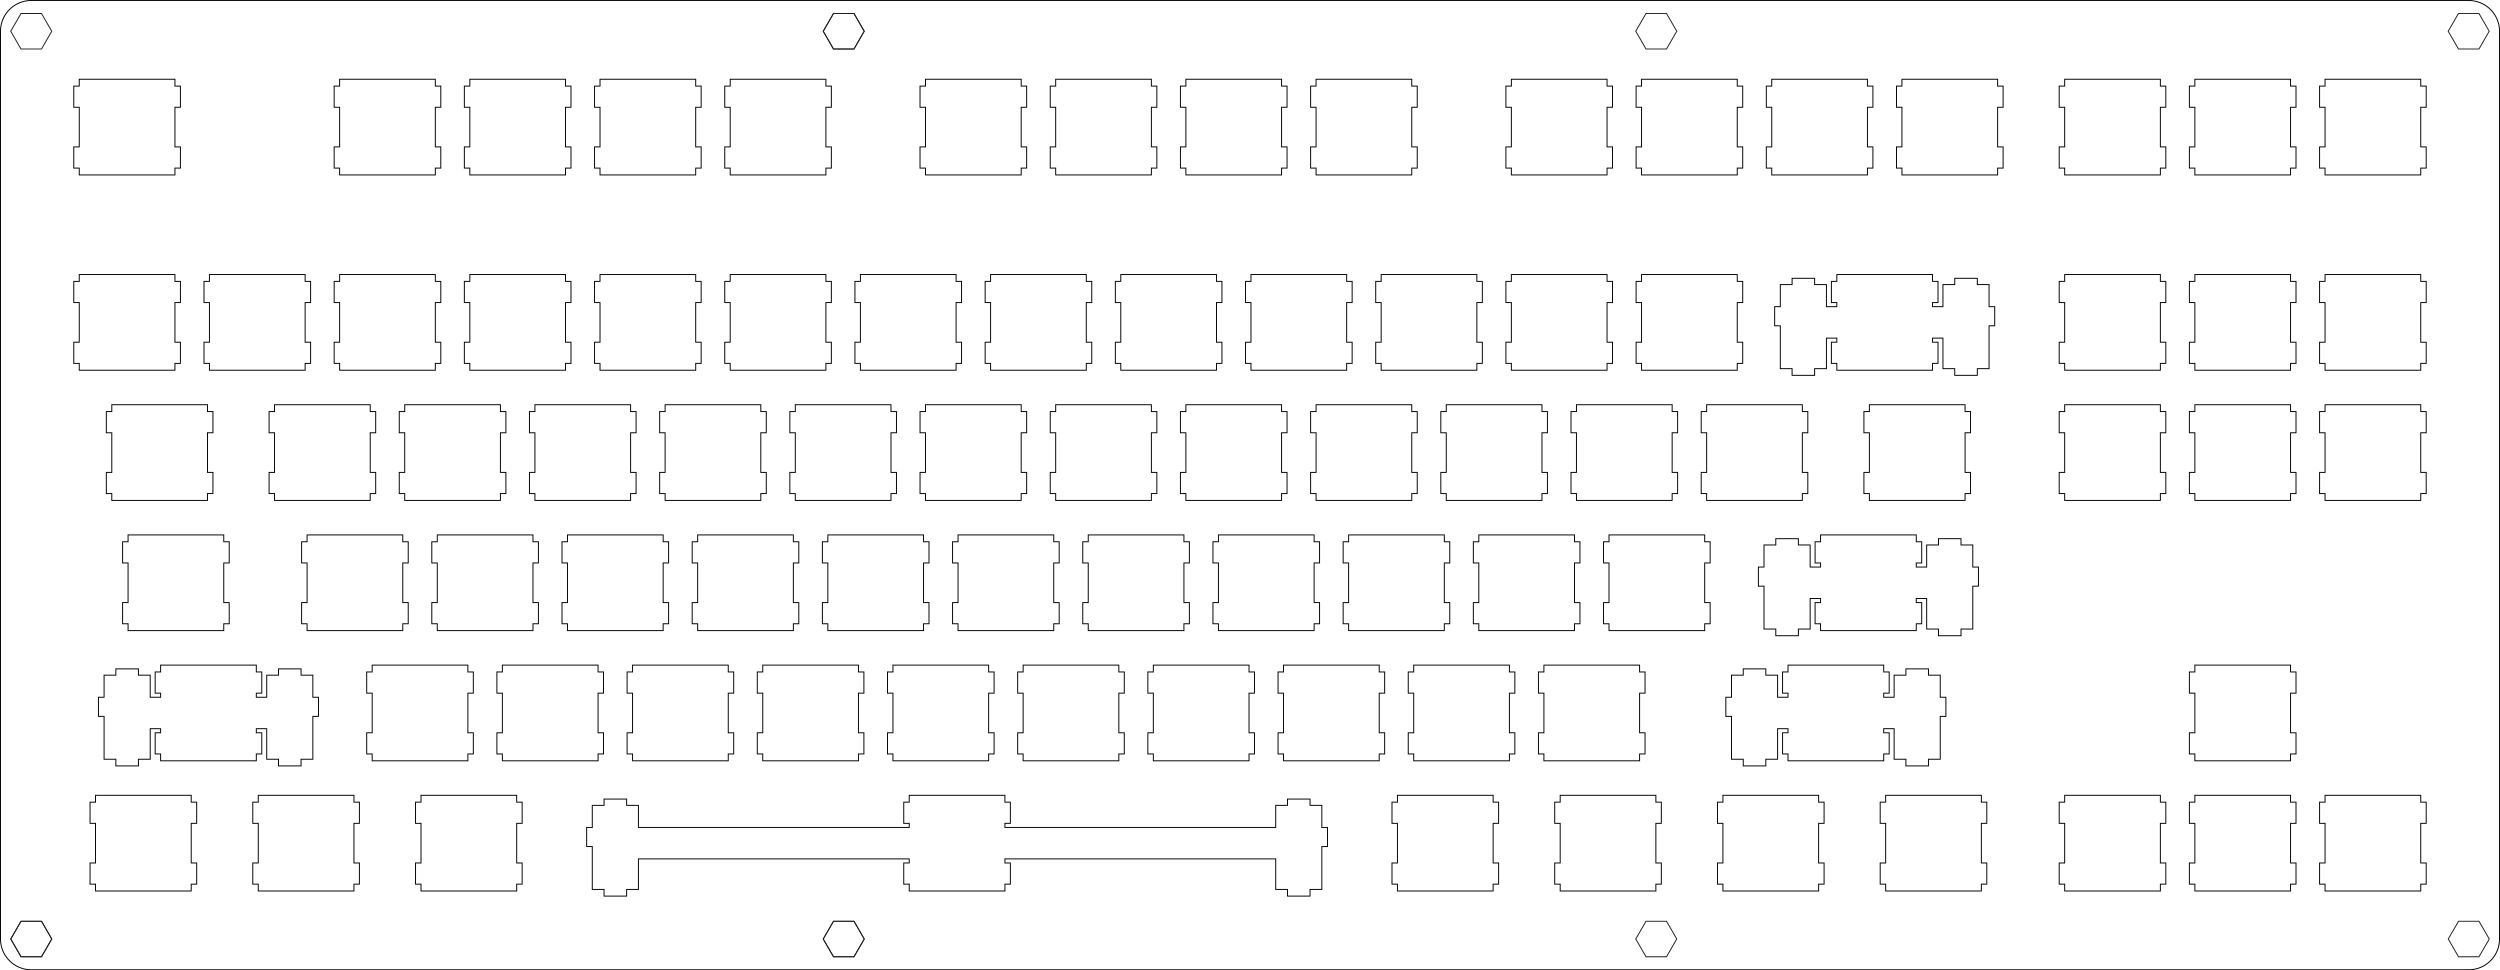 <svg id="Layer_1" data-name="Layer 1" xmlns="http://www.w3.org/2000/svg" viewBox="0 0 1036.93 402.43"><defs><style>.cls-1,.cls-2{fill:none;}.cls-1{stroke:#010101;stroke-miterlimit:11.34;stroke-width:0.4px;}.cls-2{stroke:#231f20;stroke-miterlimit:10;stroke-width:0.4px;}</style></defs><polygon class="cls-1" points="1023.97 0.2 1024.97 0.24 1025.97 0.36 1026.95 0.56 1027.92 0.83 1028.85 1.17 1029.76 1.59 1030.64 2.08 1031.47 2.64 1032.26 3.26 1032.99 3.94 1033.67 4.67 1034.29 5.46 1034.85 6.29 1035.34 7.17 1035.76 8.08 1036.11 9.02 1036.38 9.98 1036.57 10.96 1036.69 11.96 1036.73 12.96 1036.73 389.47 1036.69 390.48 1036.57 391.47 1036.38 392.45 1036.11 393.41 1035.76 394.36 1035.34 395.26 1034.85 396.14 1034.29 396.97 1033.67 397.76 1032.99 398.49 1032.26 399.17 1031.47 399.79 1030.64 400.35 1029.76 400.84 1028.85 401.26 1027.92 401.6 1026.95 401.88 1025.97 402.07 1024.97 402.19 1023.97 402.23 12.96 402.23 11.96 402.19 10.96 402.07 9.98 401.88 9.02 401.6 8.08 401.26 7.17 400.84 6.29 400.35 5.46 399.79 4.67 399.17 3.94 398.49 3.26 397.76 2.64 396.97 2.08 396.14 1.59 395.26 1.17 394.36 0.83 393.41 0.56 392.45 0.36 391.47 0.24 390.48 0.2 389.47 0.2 12.96 0.24 11.96 0.36 10.96 0.56 9.98 0.83 9.02 1.17 8.08 1.59 7.17 2.08 6.29 2.64 5.46 3.26 4.67 3.94 3.94 4.67 3.26 5.46 2.64 6.29 2.08 7.17 1.59 8.08 1.17 9.02 0.83 9.98 0.56 10.96 0.36 11.96 0.24 12.96 0.2 1023.97 0.2"/><polygon class="cls-1" points="377.12 329.87 377.12 332.71 374.85 332.71 374.85 341.5 377.12 341.5 377.12 343.2 264.8 343.2 264.8 334.04 259.91 334.04 259.91 331.43 250.55 331.43 250.55 334.04 245.66 334.04 245.66 343.2 243.33 343.2 243.33 351.13 245.66 351.13 245.66 368.91 250.55 368.91 250.55 371.68 259.91 371.68 259.91 368.91 264.8 368.91 264.8 356.24 377.12 356.24 377.12 357.94 374.85 357.94 374.85 366.72 377.12 366.72 377.12 369.56 416.81 369.56 416.81 366.72 419.07 366.72 419.07 357.94 416.81 357.94 416.81 356.24 529.13 356.24 529.13 368.91 534.02 368.91 534.02 371.68 543.37 371.68 543.37 368.91 548.26 368.91 548.26 351.13 550.6 351.13 550.6 343.2 548.26 343.2 548.26 334.04 543.37 334.04 543.37 331.43 534.02 331.43 534.02 334.04 529.13 334.04 529.13 343.2 416.81 343.2 416.81 341.5 419.07 341.5 419.07 332.71 416.81 332.71 416.81 329.87 377.12 329.87"/><polygon class="cls-1" points="964.37 329.87 964.37 332.71 962.1 332.71 962.1 341.5 964.37 341.5 964.37 357.94 962.1 357.94 962.1 366.72 964.37 366.72 964.37 369.56 1004.06 369.56 1004.06 366.72 1006.32 366.72 1006.32 357.94 1004.06 357.94 1004.06 341.5 1006.32 341.5 1006.32 332.71 1004.06 332.71 1004.06 329.87 964.37 329.87"/><polygon class="cls-1" points="910.37 329.87 910.37 332.71 908.1 332.71 908.1 341.5 910.37 341.5 910.37 357.94 908.1 357.94 908.1 366.72 910.37 366.72 910.37 369.56 950.06 369.56 950.06 366.72 952.32 366.72 952.32 357.94 950.06 357.94 950.06 341.5 952.32 341.5 952.32 332.71 950.06 332.71 950.06 329.87 910.37 329.87"/><polygon class="cls-1" points="856.37 329.87 856.37 332.71 854.1 332.71 854.1 341.5 856.37 341.5 856.37 357.94 854.1 357.94 854.1 366.72 856.37 366.72 856.37 369.56 896.06 369.56 896.06 366.72 898.32 366.72 898.32 357.94 896.06 357.94 896.06 341.5 898.32 341.5 898.32 332.71 896.06 332.71 896.06 329.87 856.37 329.87"/><polygon class="cls-1" points="782.12 329.87 782.12 332.71 779.85 332.71 779.85 341.5 782.12 341.5 782.12 357.94 779.85 357.94 779.85 366.72 782.12 366.72 782.12 369.56 821.81 369.56 821.81 366.72 824.07 366.72 824.07 357.94 821.81 357.94 821.81 341.5 824.07 341.5 824.07 332.71 821.81 332.71 821.81 329.87 782.12 329.87"/><polygon class="cls-1" points="714.62 329.87 714.62 332.71 712.36 332.71 712.36 341.5 714.62 341.5 714.62 357.94 712.36 357.94 712.36 366.72 714.62 366.72 714.62 369.56 754.31 369.56 754.31 366.72 756.58 366.72 756.58 357.94 754.31 357.94 754.31 341.5 756.58 341.5 756.58 332.71 754.31 332.71 754.31 329.87 714.62 329.87"/><polygon class="cls-1" points="647.12 329.87 647.12 332.71 644.85 332.71 644.85 341.5 647.12 341.5 647.12 357.94 644.85 357.94 644.85 366.72 647.12 366.72 647.12 369.56 686.81 369.56 686.81 366.72 689.07 366.72 689.07 357.94 686.81 357.94 686.81 341.5 689.07 341.5 689.07 332.71 686.81 332.71 686.81 329.87 647.12 329.87"/><polygon class="cls-1" points="579.62 329.87 579.62 332.71 577.36 332.71 577.36 341.5 579.62 341.5 579.62 357.94 577.36 357.94 577.36 366.72 579.62 366.72 579.62 369.56 619.31 369.56 619.31 366.72 621.58 366.72 621.58 357.94 619.31 357.94 619.31 341.5 621.58 341.5 621.58 332.71 619.31 332.71 619.31 329.87 579.62 329.87"/><polygon class="cls-1" points="174.62 329.87 174.62 332.71 172.35 332.71 172.35 341.5 174.62 341.5 174.62 357.94 172.35 357.94 172.35 366.72 174.62 366.72 174.62 369.56 214.31 369.56 214.31 366.72 216.57 366.72 216.57 357.94 214.31 357.94 214.31 341.5 216.57 341.5 216.57 332.71 214.31 332.71 214.31 329.87 174.62 329.87"/><polygon class="cls-1" points="107.12 329.87 107.12 332.71 104.85 332.71 104.85 341.5 107.12 341.5 107.12 357.94 104.85 357.94 104.85 366.72 107.12 366.72 107.12 369.56 146.81 369.56 146.81 366.72 149.07 366.72 149.07 357.94 146.81 357.94 146.81 341.5 149.07 341.5 149.07 332.71 146.81 332.71 146.81 329.87 107.12 329.87"/><polygon class="cls-1" points="39.62 329.87 39.62 332.71 37.35 332.71 37.35 341.5 39.62 341.5 39.62 357.94 37.35 357.94 37.35 366.72 39.62 366.72 39.62 369.56 79.31 369.56 79.31 366.72 81.58 366.72 81.58 357.94 79.31 357.94 79.31 341.5 81.58 341.5 81.58 332.71 79.31 332.71 79.31 329.87 39.62 329.87"/><polygon class="cls-1" points="741.62 275.87 741.62 278.71 739.36 278.71 739.36 287.5 741.62 287.5 741.62 289.2 737.3 289.2 737.3 280.04 732.41 280.04 732.41 277.43 723.05 277.43 723.05 280.04 718.17 280.04 718.17 289.2 715.83 289.2 715.83 297.13 718.17 297.13 718.17 314.91 723.05 314.91 723.05 317.68 732.41 317.68 732.41 314.91 737.3 314.91 737.3 302.24 741.62 302.24 741.62 303.94 739.36 303.94 739.36 312.72 741.62 312.72 741.62 315.56 781.31 315.56 781.31 312.72 783.58 312.72 783.58 303.94 781.31 303.94 781.31 302.24 785.63 302.24 785.63 314.91 790.52 314.91 790.52 317.68 799.87 317.68 799.87 314.91 804.76 314.91 804.76 297.13 807.1 297.13 807.1 289.2 804.76 289.2 804.76 280.04 799.87 280.04 799.87 277.43 790.52 277.43 790.52 280.04 785.63 280.04 785.63 289.2 781.31 289.2 781.31 287.5 783.58 287.5 783.58 278.71 781.31 278.71 781.31 275.87 741.62 275.87"/><polygon class="cls-1" points="66.62 275.87 66.62 278.71 64.36 278.71 64.36 287.5 66.62 287.5 66.62 289.2 62.3 289.2 62.3 280.04 57.41 280.04 57.41 277.43 48.05 277.43 48.05 280.04 43.17 280.04 43.17 289.2 40.83 289.2 40.83 297.13 43.17 297.13 43.17 314.91 48.05 314.91 48.05 317.68 57.41 317.68 57.41 314.91 62.3 314.91 62.3 302.24 66.62 302.24 66.62 303.94 64.36 303.94 64.36 312.72 66.62 312.72 66.62 315.56 106.31 315.56 106.31 312.72 108.58 312.72 108.58 303.94 106.31 303.94 106.31 302.24 110.63 302.24 110.63 314.91 115.52 314.91 115.52 317.68 124.87 317.68 124.87 314.91 129.76 314.91 129.76 297.13 132.1 297.13 132.1 289.2 129.76 289.2 129.76 280.04 124.87 280.04 124.87 277.43 115.52 277.43 115.52 280.04 110.63 280.04 110.63 289.2 106.31 289.2 106.31 287.5 108.58 287.5 108.58 278.71 106.31 278.71 106.31 275.87 66.62 275.87"/><polygon class="cls-1" points="910.37 275.87 910.37 278.71 908.1 278.71 908.1 287.5 910.37 287.5 910.37 303.94 908.1 303.94 908.1 312.72 910.37 312.72 910.37 315.56 950.06 315.56 950.06 312.72 952.32 312.72 952.32 303.94 950.06 303.94 950.06 287.5 952.32 287.5 952.32 278.71 950.06 278.71 950.06 275.87 910.37 275.87"/><polygon class="cls-1" points="640.37 275.87 640.37 278.71 638.1 278.71 638.1 287.5 640.37 287.5 640.37 303.94 638.1 303.94 638.1 312.72 640.37 312.72 640.37 315.56 680.06 315.56 680.06 312.72 682.32 312.72 682.32 303.94 680.06 303.94 680.06 287.5 682.32 287.5 682.32 278.71 680.06 278.71 680.06 275.87 640.37 275.87"/><polygon class="cls-1" points="586.37 275.87 586.37 278.71 584.1 278.71 584.1 287.5 586.37 287.5 586.37 303.94 584.1 303.94 584.1 312.72 586.37 312.72 586.37 315.56 626.06 315.56 626.06 312.72 628.32 312.72 628.32 303.94 626.06 303.94 626.06 287.5 628.32 287.5 628.32 278.71 626.06 278.71 626.06 275.87 586.37 275.87"/><polygon class="cls-1" points="532.37 275.87 532.37 278.71 530.1 278.71 530.1 287.5 532.37 287.5 532.37 303.94 530.1 303.94 530.1 312.72 532.37 312.72 532.37 315.56 572.06 315.56 572.06 312.72 574.32 312.72 574.32 303.94 572.06 303.94 572.06 287.5 574.32 287.5 574.32 278.71 572.06 278.71 572.06 275.87 532.37 275.87"/><polygon class="cls-1" points="478.37 275.87 478.37 278.71 476.1 278.71 476.1 287.5 478.37 287.5 478.37 303.94 476.1 303.94 476.1 312.72 478.37 312.72 478.37 315.56 518.06 315.56 518.06 312.72 520.32 312.72 520.32 303.94 518.06 303.94 518.06 287.5 520.32 287.5 520.32 278.71 518.06 278.71 518.06 275.87 478.37 275.87"/><polygon class="cls-1" points="424.37 275.87 424.37 278.71 422.1 278.71 422.1 287.5 424.37 287.5 424.37 303.94 422.1 303.94 422.1 312.72 424.37 312.72 424.37 315.56 464.06 315.56 464.06 312.72 466.32 312.72 466.32 303.94 464.06 303.94 464.06 287.5 466.32 287.5 466.32 278.71 464.06 278.71 464.06 275.87 424.37 275.87"/><polygon class="cls-1" points="370.37 275.87 370.37 278.71 368.1 278.71 368.1 287.5 370.37 287.5 370.37 303.94 368.1 303.94 368.1 312.72 370.37 312.72 370.37 315.56 410.06 315.56 410.06 312.72 412.32 312.72 412.32 303.94 410.06 303.94 410.06 287.5 412.32 287.5 412.32 278.71 410.06 278.71 410.06 275.87 370.37 275.87"/><polygon class="cls-1" points="316.37 275.87 316.37 278.71 314.1 278.71 314.1 287.5 316.37 287.5 316.37 303.94 314.1 303.94 314.1 312.72 316.37 312.72 316.37 315.56 356.06 315.56 356.06 312.72 358.32 312.72 358.32 303.94 356.06 303.94 356.06 287.5 358.32 287.5 358.32 278.71 356.06 278.71 356.06 275.87 316.37 275.87"/><polygon class="cls-1" points="262.37 275.87 262.37 278.71 260.1 278.71 260.1 287.5 262.37 287.5 262.37 303.94 260.1 303.94 260.1 312.72 262.37 312.72 262.37 315.56 302.06 315.56 302.06 312.72 304.32 312.72 304.32 303.94 302.06 303.94 302.06 287.5 304.32 287.5 304.32 278.71 302.06 278.71 302.06 275.87 262.37 275.87"/><polygon class="cls-1" points="208.37 275.87 208.37 278.71 206.1 278.71 206.1 287.5 208.37 287.5 208.37 303.94 206.1 303.94 206.1 312.72 208.37 312.72 208.37 315.56 248.06 315.56 248.06 312.72 250.32 312.72 250.32 303.94 248.06 303.94 248.06 287.5 250.32 287.5 250.32 278.71 248.06 278.71 248.06 275.87 208.37 275.87"/><polygon class="cls-1" points="154.37 275.87 154.37 278.71 152.1 278.71 152.1 287.5 154.37 287.5 154.37 303.94 152.1 303.94 152.1 312.72 154.37 312.72 154.37 315.56 194.06 315.56 194.06 312.72 196.32 312.72 196.32 303.94 194.06 303.94 194.06 287.5 196.32 287.5 196.32 278.71 194.06 278.71 194.06 275.87 154.37 275.87"/><polygon class="cls-1" points="755.12 221.87 755.12 224.71 752.85 224.71 752.85 233.5 755.12 233.5 755.12 235.2 750.8 235.2 750.8 226.04 745.91 226.04 745.91 223.43 736.55 223.43 736.55 226.04 731.66 226.04 731.66 235.2 729.33 235.2 729.33 243.13 731.66 243.13 731.66 260.91 736.55 260.91 736.55 263.68 745.91 263.68 745.91 260.91 750.8 260.91 750.8 248.24 755.12 248.24 755.12 249.94 752.85 249.94 752.85 258.72 755.12 258.72 755.12 261.56 794.81 261.56 794.81 258.72 797.07 258.72 797.07 249.94 794.81 249.94 794.81 248.24 799.13 248.24 799.13 260.91 804.02 260.91 804.02 263.68 813.37 263.68 813.37 260.91 818.26 260.91 818.26 243.13 820.6 243.13 820.6 235.2 818.26 235.2 818.26 226.04 813.37 226.04 813.37 223.43 804.02 223.43 804.02 226.04 799.13 226.04 799.13 235.2 794.81 235.2 794.81 233.5 797.07 233.5 797.07 224.71 794.81 224.71 794.81 221.87 755.12 221.87"/><polygon class="cls-1" points="667.37 221.87 667.37 224.71 665.1 224.71 665.1 233.5 667.37 233.5 667.37 249.94 665.1 249.94 665.1 258.72 667.37 258.72 667.37 261.56 707.06 261.56 707.06 258.72 709.32 258.72 709.32 249.94 707.06 249.94 707.06 233.5 709.32 233.5 709.32 224.71 707.06 224.71 707.06 221.87 667.37 221.87"/><polygon class="cls-1" points="613.37 221.87 613.37 224.71 611.1 224.71 611.1 233.5 613.37 233.5 613.37 249.94 611.1 249.94 611.1 258.72 613.37 258.72 613.37 261.56 653.06 261.56 653.06 258.72 655.32 258.72 655.32 249.94 653.06 249.94 653.06 233.5 655.32 233.5 655.32 224.71 653.06 224.71 653.06 221.87 613.37 221.87"/><polygon class="cls-1" points="559.37 221.87 559.37 224.71 557.1 224.71 557.1 233.5 559.37 233.5 559.37 249.94 557.1 249.94 557.1 258.72 559.37 258.72 559.37 261.56 599.06 261.56 599.06 258.72 601.32 258.72 601.32 249.94 599.06 249.94 599.06 233.5 601.32 233.5 601.32 224.71 599.06 224.71 599.06 221.87 559.37 221.87"/><polygon class="cls-1" points="505.37 221.87 505.37 224.71 503.1 224.71 503.1 233.5 505.37 233.5 505.37 249.94 503.1 249.94 503.1 258.72 505.37 258.72 505.37 261.56 545.06 261.56 545.06 258.72 547.32 258.72 547.32 249.94 545.06 249.94 545.06 233.5 547.32 233.5 547.32 224.71 545.06 224.71 545.06 221.87 505.37 221.87"/><polygon class="cls-1" points="451.37 221.87 451.37 224.71 449.1 224.71 449.1 233.5 451.37 233.5 451.37 249.94 449.1 249.94 449.1 258.72 451.37 258.72 451.37 261.56 491.06 261.56 491.06 258.72 493.32 258.72 493.32 249.94 491.06 249.94 491.06 233.5 493.32 233.5 493.32 224.71 491.06 224.71 491.06 221.87 451.37 221.87"/><polygon class="cls-1" points="397.37 221.87 397.37 224.71 395.1 224.71 395.1 233.5 397.37 233.5 397.37 249.94 395.1 249.94 395.1 258.72 397.37 258.72 397.37 261.56 437.06 261.56 437.06 258.72 439.32 258.72 439.32 249.94 437.06 249.94 437.06 233.5 439.32 233.5 439.32 224.71 437.06 224.71 437.06 221.87 397.37 221.87"/><polygon class="cls-1" points="343.37 221.87 343.37 224.71 341.1 224.71 341.1 233.5 343.37 233.5 343.37 249.94 341.1 249.94 341.1 258.72 343.37 258.72 343.37 261.56 383.06 261.56 383.06 258.72 385.32 258.72 385.32 249.94 383.06 249.94 383.06 233.5 385.32 233.5 385.32 224.71 383.06 224.71 383.06 221.87 343.37 221.87"/><polygon class="cls-1" points="289.37 221.87 289.37 224.71 287.1 224.71 287.1 233.5 289.37 233.5 289.37 249.94 287.1 249.94 287.1 258.72 289.37 258.72 289.37 261.56 329.06 261.56 329.06 258.72 331.32 258.72 331.32 249.94 329.06 249.94 329.06 233.5 331.32 233.5 331.32 224.71 329.06 224.71 329.06 221.87 289.37 221.87"/><polygon class="cls-1" points="235.37 221.87 235.37 224.71 233.1 224.71 233.1 233.5 235.37 233.5 235.37 249.94 233.1 249.94 233.1 258.72 235.37 258.72 235.37 261.56 275.06 261.56 275.06 258.72 277.32 258.72 277.32 249.94 275.06 249.94 275.06 233.5 277.32 233.5 277.32 224.71 275.06 224.71 275.06 221.87 235.37 221.87"/><polygon class="cls-1" points="181.37 221.87 181.37 224.71 179.1 224.71 179.1 233.5 181.37 233.5 181.37 249.94 179.1 249.94 179.1 258.72 181.37 258.72 181.37 261.56 221.06 261.56 221.06 258.72 223.32 258.72 223.32 249.94 221.06 249.94 221.06 233.5 223.32 233.5 223.32 224.71 221.06 224.71 221.06 221.87 181.37 221.87"/><polygon class="cls-1" points="127.37 221.87 127.37 224.71 125.1 224.71 125.1 233.5 127.37 233.5 127.37 249.94 125.1 249.94 125.1 258.72 127.37 258.72 127.37 261.56 167.06 261.56 167.06 258.72 169.32 258.72 169.32 249.94 167.06 249.94 167.06 233.5 169.32 233.5 169.32 224.71 167.06 224.71 167.06 221.87 127.37 221.87"/><polygon class="cls-1" points="53.12 221.87 53.12 224.71 50.85 224.71 50.85 233.5 53.12 233.5 53.12 249.94 50.85 249.94 50.85 258.72 53.12 258.72 53.12 261.56 92.81 261.56 92.81 258.72 95.07 258.72 95.07 249.94 92.81 249.94 92.81 233.5 95.07 233.5 95.07 224.71 92.81 224.71 92.81 221.87 53.12 221.87"/><polygon class="cls-1" points="964.37 167.87 964.37 170.71 962.1 170.71 962.1 179.5 964.37 179.5 964.37 195.94 962.1 195.94 962.1 204.72 964.37 204.72 964.37 207.56 1004.06 207.56 1004.06 204.72 1006.32 204.72 1006.32 195.94 1004.06 195.94 1004.06 179.5 1006.32 179.5 1006.32 170.71 1004.06 170.71 1004.06 167.87 964.37 167.87"/><polygon class="cls-1" points="910.37 167.87 910.37 170.71 908.1 170.71 908.1 179.5 910.37 179.5 910.37 195.94 908.1 195.94 908.1 204.72 910.37 204.72 910.37 207.56 950.06 207.56 950.06 204.72 952.32 204.72 952.32 195.94 950.06 195.94 950.06 179.5 952.32 179.5 952.32 170.71 950.06 170.71 950.06 167.87 910.37 167.87"/><polygon class="cls-1" points="856.37 167.87 856.37 170.71 854.1 170.71 854.1 179.5 856.37 179.5 856.37 195.94 854.1 195.94 854.1 204.72 856.37 204.72 856.37 207.56 896.06 207.56 896.06 204.72 898.32 204.72 898.32 195.94 896.06 195.94 896.06 179.5 898.32 179.5 898.32 170.71 896.06 170.71 896.06 167.87 856.37 167.87"/><polygon class="cls-1" points="775.37 167.87 775.37 170.71 773.1 170.71 773.1 179.5 775.37 179.5 775.37 195.94 773.1 195.94 773.1 204.72 775.37 204.72 775.37 207.56 815.06 207.56 815.06 204.72 817.32 204.72 817.32 195.94 815.06 195.94 815.06 179.5 817.32 179.5 817.32 170.71 815.06 170.71 815.06 167.87 775.37 167.87"/><polygon class="cls-1" points="707.87 167.87 707.87 170.71 705.61 170.71 705.61 179.5 707.87 179.5 707.87 195.94 705.61 195.94 705.61 204.72 707.87 204.72 707.87 207.56 747.56 207.56 747.56 204.72 749.83 204.72 749.83 195.94 747.56 195.94 747.56 179.5 749.83 179.5 749.83 170.71 747.56 170.71 747.56 167.87 707.87 167.87"/><polygon class="cls-1" points="653.87 167.87 653.87 170.71 651.61 170.71 651.61 179.5 653.87 179.5 653.87 195.94 651.61 195.94 651.61 204.72 653.87 204.72 653.87 207.56 693.56 207.56 693.56 204.72 695.83 204.72 695.83 195.94 693.56 195.94 693.56 179.5 695.83 179.5 695.83 170.71 693.56 170.71 693.56 167.87 653.87 167.87"/><polygon class="cls-1" points="599.87 167.87 599.87 170.71 597.61 170.71 597.61 179.5 599.87 179.5 599.87 195.94 597.61 195.94 597.61 204.72 599.87 204.72 599.87 207.56 639.56 207.56 639.56 204.72 641.83 204.72 641.83 195.94 639.56 195.94 639.56 179.5 641.83 179.5 641.83 170.71 639.56 170.71 639.56 167.87 599.87 167.87"/><polygon class="cls-1" points="545.87 167.87 545.87 170.71 543.61 170.71 543.61 179.5 545.87 179.5 545.87 195.94 543.61 195.94 543.61 204.72 545.87 204.72 545.87 207.56 585.56 207.56 585.56 204.72 587.83 204.72 587.83 195.94 585.56 195.94 585.56 179.5 587.83 179.5 587.83 170.71 585.56 170.71 585.56 167.87 545.87 167.87"/><polygon class="cls-1" points="491.87 167.87 491.87 170.71 489.61 170.71 489.61 179.5 491.87 179.5 491.87 195.94 489.61 195.94 489.61 204.72 491.87 204.72 491.87 207.56 531.56 207.56 531.56 204.72 533.83 204.72 533.83 195.94 531.56 195.94 531.56 179.5 533.83 179.5 533.83 170.71 531.56 170.71 531.56 167.87 491.87 167.87"/><polygon class="cls-1" points="437.87 167.87 437.87 170.71 435.61 170.71 435.61 179.5 437.87 179.5 437.87 195.94 435.61 195.94 435.61 204.72 437.87 204.72 437.87 207.56 477.56 207.56 477.56 204.72 479.83 204.72 479.83 195.94 477.56 195.94 477.56 179.5 479.83 179.5 479.83 170.71 477.56 170.71 477.56 167.87 437.87 167.87"/><polygon class="cls-1" points="383.87 167.87 383.87 170.71 381.61 170.71 381.61 179.5 383.87 179.5 383.87 195.94 381.61 195.94 381.61 204.72 383.87 204.72 383.87 207.56 423.56 207.56 423.56 204.72 425.83 204.72 425.83 195.94 423.56 195.94 423.56 179.5 425.83 179.5 425.83 170.71 423.56 170.71 423.56 167.87 383.87 167.87"/><polygon class="cls-1" points="329.87 167.87 329.87 170.71 327.61 170.71 327.61 179.5 329.87 179.5 329.87 195.94 327.61 195.94 327.61 204.72 329.87 204.72 329.87 207.56 369.56 207.56 369.56 204.72 371.83 204.72 371.83 195.94 369.56 195.94 369.56 179.5 371.83 179.5 371.83 170.71 369.56 170.71 369.56 167.87 329.87 167.87"/><polygon class="cls-1" points="275.87 167.87 275.87 170.71 273.61 170.71 273.61 179.5 275.87 179.5 275.87 195.94 273.61 195.94 273.61 204.72 275.87 204.72 275.87 207.56 315.56 207.56 315.56 204.72 317.83 204.72 317.83 195.94 315.56 195.94 315.56 179.5 317.83 179.5 317.83 170.71 315.56 170.71 315.56 167.87 275.87 167.87"/><polygon class="cls-1" points="221.87 167.87 221.87 170.71 219.6 170.71 219.6 179.5 221.87 179.5 221.87 195.94 219.6 195.94 219.6 204.72 221.87 204.72 221.87 207.56 261.56 207.56 261.56 204.72 263.83 204.72 263.83 195.94 261.56 195.94 261.56 179.5 263.83 179.5 263.83 170.71 261.56 170.71 261.56 167.87 221.87 167.87"/><polygon class="cls-1" points="167.87 167.87 167.87 170.71 165.6 170.71 165.6 179.5 167.87 179.5 167.87 195.94 165.6 195.94 165.6 204.72 167.87 204.72 167.87 207.56 207.56 207.56 207.56 204.72 209.83 204.72 209.83 195.94 207.56 195.94 207.56 179.5 209.83 179.5 209.83 170.71 207.56 170.71 207.56 167.87 167.87 167.87"/><polygon class="cls-1" points="113.87 167.87 113.87 170.71 111.61 170.71 111.61 179.5 113.87 179.5 113.87 195.94 111.61 195.94 111.61 204.72 113.87 204.72 113.87 207.56 153.56 207.56 153.56 204.72 155.83 204.72 155.83 195.94 153.56 195.94 153.56 179.5 155.83 179.5 155.83 170.71 153.56 170.71 153.56 167.87 113.87 167.87"/><polygon class="cls-1" points="46.37 167.87 46.37 170.71 44.1 170.71 44.1 179.5 46.37 179.5 46.37 195.94 44.1 195.94 44.1 204.72 46.37 204.72 46.37 207.56 86.06 207.56 86.06 204.72 88.32 204.72 88.32 195.94 86.06 195.94 86.06 179.5 88.32 179.5 88.32 170.71 86.06 170.71 86.06 167.87 46.37 167.87"/><polygon class="cls-1" points="761.87 113.87 761.87 116.71 759.61 116.71 759.61 125.5 761.87 125.5 761.87 127.2 757.55 127.2 757.55 118.04 752.66 118.04 752.66 115.43 743.31 115.43 743.31 118.04 738.42 118.04 738.42 127.2 736.08 127.2 736.08 135.13 738.42 135.13 738.42 152.91 743.31 152.91 743.31 155.68 752.66 155.68 752.66 152.91 757.55 152.91 757.55 140.24 761.87 140.24 761.87 141.94 759.61 141.94 759.61 150.72 761.87 150.72 761.87 153.56 801.56 153.56 801.56 150.72 803.83 150.72 803.83 141.94 801.56 141.94 801.56 140.24 805.88 140.24 805.88 152.91 810.77 152.91 810.77 155.68 820.13 155.68 820.13 152.91 825.01 152.91 825.01 135.13 827.35 135.13 827.35 127.2 825.01 127.2 825.01 118.04 820.13 118.04 820.13 115.43 810.77 115.43 810.77 118.04 805.88 118.04 805.88 127.2 801.56 127.2 801.56 125.5 803.83 125.5 803.83 116.71 801.56 116.71 801.56 113.87 761.87 113.87"/><polygon class="cls-1" points="964.37 113.87 964.37 116.71 962.1 116.71 962.1 125.5 964.37 125.5 964.37 141.94 962.1 141.94 962.1 150.72 964.37 150.72 964.37 153.56 1004.06 153.56 1004.06 150.72 1006.32 150.72 1006.32 141.94 1004.06 141.94 1004.06 125.5 1006.32 125.5 1006.32 116.71 1004.06 116.71 1004.06 113.87 964.37 113.87"/><polygon class="cls-1" points="910.37 113.87 910.37 116.71 908.1 116.71 908.1 125.5 910.37 125.5 910.37 141.94 908.1 141.94 908.1 150.72 910.37 150.72 910.37 153.56 950.06 153.56 950.06 150.72 952.32 150.72 952.32 141.94 950.06 141.94 950.06 125.5 952.32 125.5 952.32 116.71 950.06 116.71 950.06 113.87 910.37 113.87"/><polygon class="cls-1" points="856.37 113.87 856.37 116.71 854.1 116.71 854.1 125.5 856.37 125.5 856.37 141.94 854.1 141.94 854.1 150.72 856.37 150.72 856.37 153.56 896.06 153.56 896.06 150.72 898.32 150.72 898.32 141.94 896.06 141.94 896.06 125.5 898.32 125.5 898.32 116.71 896.06 116.71 896.06 113.87 856.37 113.87"/><polygon class="cls-1" points="680.87 113.87 680.87 116.71 678.61 116.71 678.61 125.5 680.87 125.5 680.87 141.94 678.61 141.94 678.61 150.72 680.87 150.72 680.87 153.56 720.56 153.56 720.56 150.72 722.83 150.72 722.83 141.94 720.56 141.94 720.56 125.5 722.83 125.5 722.83 116.71 720.56 116.71 720.56 113.87 680.87 113.87"/><polygon class="cls-1" points="626.87 113.87 626.87 116.71 624.61 116.71 624.61 125.5 626.87 125.5 626.87 141.94 624.61 141.94 624.61 150.72 626.87 150.72 626.87 153.56 666.56 153.56 666.56 150.72 668.83 150.72 668.83 141.94 666.56 141.94 666.56 125.5 668.83 125.5 668.83 116.71 666.56 116.71 666.56 113.87 626.87 113.87"/><polygon class="cls-1" points="572.87 113.87 572.87 116.71 570.61 116.71 570.61 125.5 572.87 125.5 572.87 141.94 570.61 141.94 570.61 150.72 572.87 150.72 572.87 153.56 612.56 153.56 612.56 150.72 614.83 150.72 614.83 141.94 612.56 141.94 612.56 125.5 614.83 125.5 614.83 116.71 612.56 116.71 612.56 113.87 572.87 113.87"/><polygon class="cls-1" points="518.87 113.87 518.87 116.71 516.61 116.71 516.61 125.5 518.87 125.5 518.87 141.94 516.61 141.94 516.61 150.72 518.87 150.72 518.87 153.56 558.56 153.56 558.56 150.72 560.83 150.72 560.83 141.94 558.56 141.94 558.56 125.5 560.83 125.5 560.83 116.71 558.56 116.71 558.56 113.87 518.87 113.87"/><polygon class="cls-1" points="464.87 113.87 464.87 116.71 462.61 116.71 462.61 125.5 464.87 125.5 464.87 141.94 462.61 141.94 462.61 150.72 464.87 150.72 464.87 153.56 504.56 153.56 504.56 150.72 506.83 150.72 506.83 141.94 504.56 141.94 504.56 125.5 506.83 125.5 506.83 116.71 504.56 116.71 504.56 113.87 464.87 113.87"/><polygon class="cls-1" points="410.87 113.87 410.87 116.71 408.61 116.71 408.61 125.5 410.87 125.5 410.87 141.94 408.61 141.94 408.61 150.72 410.87 150.72 410.87 153.56 450.56 153.56 450.56 150.72 452.83 150.72 452.83 141.94 450.56 141.94 450.56 125.5 452.83 125.5 452.83 116.71 450.56 116.71 450.56 113.87 410.87 113.87"/><polygon class="cls-1" points="356.87 113.87 356.87 116.71 354.6 116.71 354.6 125.5 356.87 125.5 356.87 141.94 354.6 141.94 354.6 150.72 356.87 150.72 356.87 153.56 396.56 153.56 396.56 150.72 398.83 150.72 398.83 141.94 396.56 141.94 396.56 125.5 398.83 125.5 398.83 116.71 396.56 116.71 396.56 113.87 356.87 113.87"/><polygon class="cls-1" points="302.87 113.87 302.87 116.71 300.61 116.71 300.61 125.5 302.87 125.5 302.87 141.94 300.61 141.94 300.61 150.72 302.87 150.72 302.87 153.56 342.56 153.56 342.56 150.72 344.82 150.72 344.82 141.94 342.56 141.94 342.56 125.5 344.82 125.5 344.82 116.71 342.56 116.71 342.56 113.87 302.87 113.87"/><polygon class="cls-1" points="248.87 113.87 248.87 116.71 246.6 116.71 246.6 125.5 248.87 125.5 248.87 141.94 246.6 141.94 246.6 150.72 248.87 150.72 248.87 153.56 288.56 153.56 288.56 150.72 290.82 150.72 290.82 141.94 288.56 141.94 288.56 125.5 290.82 125.5 290.82 116.71 288.56 116.71 288.56 113.87 248.87 113.87"/><polygon class="cls-1" points="194.87 113.87 194.87 116.71 192.6 116.71 192.6 125.5 194.87 125.5 194.87 141.94 192.6 141.94 192.6 150.72 194.87 150.72 194.87 153.56 234.56 153.56 234.56 150.72 236.83 150.72 236.83 141.94 234.56 141.94 234.56 125.5 236.83 125.5 236.83 116.71 234.56 116.71 234.56 113.87 194.87 113.87"/><polygon class="cls-1" points="140.87 113.87 140.87 116.71 138.6 116.71 138.6 125.5 140.87 125.5 140.87 141.94 138.6 141.94 138.6 150.72 140.87 150.72 140.87 153.56 180.56 153.56 180.56 150.72 182.83 150.72 182.83 141.94 180.56 141.94 180.56 125.5 182.83 125.5 182.83 116.71 180.56 116.71 180.56 113.87 140.87 113.87"/><polygon class="cls-1" points="86.87 113.87 86.87 116.71 84.61 116.71 84.61 125.5 86.87 125.5 86.87 141.94 84.61 141.94 84.61 150.72 86.87 150.72 86.87 153.56 126.56 153.56 126.56 150.72 128.83 150.72 128.83 141.94 126.56 141.94 126.56 125.5 128.83 125.5 128.83 116.71 126.56 116.71 126.56 113.87 86.87 113.87"/><polygon class="cls-1" points="32.87 113.87 32.87 116.71 30.6 116.71 30.6 125.5 32.87 125.5 32.87 141.94 30.6 141.94 30.6 150.72 32.87 150.72 32.87 153.56 72.56 153.56 72.56 150.72 74.83 150.72 74.83 141.94 72.56 141.94 72.56 125.5 74.83 125.5 74.83 116.71 72.56 116.71 72.56 113.87 32.87 113.87"/><polygon class="cls-1" points="964.37 32.87 964.37 35.71 962.1 35.71 962.1 44.49 964.37 44.49 964.37 60.93 962.1 60.93 962.1 69.72 964.37 69.72 964.37 72.56 1004.06 72.56 1004.06 69.72 1006.32 69.72 1006.32 60.93 1004.06 60.93 1004.06 44.49 1006.32 44.49 1006.32 35.71 1004.06 35.71 1004.06 32.87 964.37 32.87"/><polygon class="cls-1" points="910.37 32.87 910.37 35.71 908.1 35.71 908.1 44.49 910.37 44.49 910.37 60.93 908.1 60.93 908.1 69.72 910.37 69.72 910.37 72.56 950.06 72.56 950.06 69.72 952.32 69.72 952.32 60.93 950.06 60.93 950.06 44.49 952.32 44.49 952.32 35.71 950.06 35.71 950.06 32.87 910.37 32.87"/><polygon class="cls-1" points="856.37 32.87 856.37 35.71 854.1 35.71 854.1 44.49 856.37 44.49 856.37 60.93 854.1 60.93 854.1 69.72 856.37 69.72 856.37 72.56 896.06 72.56 896.06 69.72 898.32 69.72 898.32 60.93 896.06 60.93 896.06 44.49 898.32 44.49 898.32 35.71 896.06 35.71 896.06 32.87 856.37 32.87"/><polygon class="cls-1" points="788.87 32.87 788.87 35.71 786.61 35.71 786.61 44.49 788.87 44.49 788.87 60.93 786.61 60.93 786.61 69.72 788.87 69.72 788.87 72.56 828.56 72.56 828.56 69.72 830.83 69.72 830.83 60.93 828.56 60.93 828.56 44.49 830.83 44.49 830.83 35.71 828.56 35.71 828.56 32.87 788.87 32.87"/><polygon class="cls-1" points="734.87 32.87 734.87 35.71 732.61 35.71 732.61 44.49 734.87 44.49 734.87 60.93 732.61 60.93 732.61 69.72 734.87 69.72 734.87 72.56 774.56 72.56 774.56 69.72 776.83 69.72 776.83 60.93 774.56 60.93 774.56 44.49 776.83 44.49 776.83 35.71 774.56 35.71 774.56 32.87 734.87 32.87"/><polygon class="cls-1" points="680.87 32.87 680.87 35.71 678.61 35.71 678.61 44.49 680.87 44.49 680.87 60.93 678.61 60.93 678.61 69.72 680.87 69.72 680.87 72.56 720.56 72.56 720.56 69.72 722.83 69.72 722.83 60.93 720.56 60.93 720.56 44.49 722.83 44.49 722.83 35.71 720.56 35.71 720.56 32.87 680.87 32.87"/><polygon class="cls-1" points="626.87 32.87 626.87 35.71 624.61 35.71 624.61 44.49 626.87 44.49 626.87 60.93 624.61 60.93 624.61 69.72 626.87 69.72 626.87 72.56 666.56 72.56 666.56 69.72 668.83 69.72 668.83 60.93 666.56 60.93 666.56 44.49 668.83 44.49 668.83 35.71 666.56 35.71 666.56 32.87 626.87 32.87"/><polygon class="cls-1" points="545.87 32.87 545.87 35.71 543.61 35.71 543.61 44.49 545.87 44.49 545.87 60.93 543.61 60.93 543.61 69.72 545.87 69.72 545.87 72.56 585.56 72.56 585.56 69.72 587.83 69.72 587.83 60.93 585.56 60.93 585.56 44.49 587.83 44.49 587.83 35.71 585.56 35.71 585.56 32.87 545.87 32.87"/><polygon class="cls-1" points="491.87 32.87 491.87 35.71 489.61 35.71 489.61 44.49 491.87 44.49 491.87 60.93 489.61 60.93 489.61 69.72 491.87 69.72 491.87 72.56 531.56 72.56 531.56 69.72 533.83 69.72 533.83 60.93 531.56 60.93 531.56 44.49 533.83 44.49 533.83 35.71 531.56 35.71 531.56 32.87 491.87 32.87"/><polygon class="cls-1" points="437.87 32.87 437.87 35.71 435.61 35.71 435.61 44.49 437.87 44.49 437.87 60.93 435.61 60.93 435.61 69.72 437.87 69.72 437.87 72.56 477.56 72.56 477.56 69.72 479.83 69.72 479.83 60.93 477.56 60.93 477.56 44.49 479.83 44.49 479.83 35.71 477.56 35.71 477.56 32.87 437.87 32.87"/><polygon class="cls-1" points="383.87 32.87 383.87 35.71 381.6 35.71 381.6 44.49 383.87 44.49 383.87 60.93 381.6 60.93 381.6 69.72 383.87 69.72 383.87 72.56 423.56 72.56 423.56 69.72 425.83 69.72 425.83 60.93 423.56 60.93 423.56 44.49 425.83 44.49 425.83 35.71 423.56 35.71 423.56 32.87 383.87 32.87"/><polygon class="cls-1" points="302.87 32.87 302.87 35.71 300.61 35.71 300.61 44.49 302.87 44.49 302.87 60.93 300.61 60.93 300.61 69.72 302.87 69.72 302.87 72.56 342.56 72.56 342.56 69.72 344.82 69.72 344.82 60.93 342.56 60.93 342.56 44.49 344.82 44.49 344.82 35.71 342.56 35.71 342.56 32.87 302.87 32.87"/><polygon class="cls-1" points="248.87 32.87 248.87 35.71 246.6 35.71 246.6 44.49 248.87 44.49 248.87 60.93 246.6 60.93 246.6 69.72 248.87 69.72 248.87 72.56 288.56 72.56 288.56 69.72 290.82 69.72 290.82 60.93 288.56 60.93 288.56 44.49 290.82 44.49 290.82 35.71 288.56 35.71 288.56 32.87 248.87 32.87"/><polygon class="cls-1" points="194.87 32.87 194.87 35.71 192.6 35.71 192.6 44.49 194.87 44.49 194.87 60.93 192.6 60.93 192.6 69.72 194.87 69.72 194.87 72.56 234.56 72.56 234.56 69.72 236.83 69.72 236.83 60.93 234.56 60.93 234.56 44.49 236.83 44.49 236.83 35.71 234.56 35.71 234.56 32.87 194.87 32.87"/><polygon class="cls-1" points="140.87 32.87 140.87 35.71 138.6 35.71 138.6 44.49 140.87 44.49 140.87 60.93 138.6 60.93 138.6 69.72 140.87 69.72 140.87 72.56 180.56 72.56 180.56 69.72 182.83 69.72 182.83 60.93 180.56 60.93 180.56 44.49 182.83 44.49 182.83 35.71 180.56 35.71 180.56 32.87 140.87 32.87"/><polygon class="cls-1" points="32.87 32.87 32.87 35.71 30.6 35.71 30.6 44.49 32.87 44.49 32.87 60.93 30.6 60.93 30.6 69.72 32.87 69.72 32.87 72.56 72.56 72.56 72.56 69.72 74.83 69.72 74.83 60.93 72.56 60.93 72.56 44.49 74.83 44.49 74.83 35.71 72.56 35.71 72.56 32.87 32.87 32.87"/><polygon class="cls-2" points="17.21 5.6 8.7 5.6 4.45 12.96 8.7 20.33 17.21 20.33 21.46 12.96 17.21 5.6"/><polygon class="cls-2" points="17.22 382.11 8.72 382.11 4.47 389.47 8.72 396.83 17.22 396.83 21.48 389.47 17.22 382.11"/><polygon class="cls-2" points="17.21 382.11 8.71 382.11 4.46 389.48 8.71 396.84 17.21 396.84 21.46 389.48 17.21 382.11"/><polygon class="cls-2" points="354.21 5.59 345.71 5.59 341.46 12.96 345.71 20.32 354.21 20.32 358.46 12.96 354.21 5.59"/><polygon class="cls-2" points="354.2 5.6 345.7 5.6 341.44 12.96 345.7 20.33 354.2 20.33 358.45 12.96 354.2 5.6"/><polygon class="cls-2" points="354.22 382.11 345.71 382.11 341.46 389.47 345.71 396.83 354.22 396.83 358.47 389.47 354.22 382.11"/><polygon class="cls-2" points="354.21 382.11 345.7 382.11 341.45 389.48 345.7 396.84 354.21 396.84 358.46 389.48 354.21 382.11"/><polygon class="cls-2" points="691.22 5.59 682.72 5.59 678.46 12.96 682.72 20.32 691.22 20.32 695.47 12.96 691.22 5.59"/><polygon class="cls-2" points="691.22 382.11 682.72 382.11 678.46 389.47 682.72 396.84 691.22 396.84 695.47 389.47 691.22 382.11"/><polygon class="cls-2" points="1028.2 5.59 1019.7 5.59 1015.45 12.96 1019.7 20.32 1028.2 20.32 1032.45 12.96 1028.2 5.59"/><polygon class="cls-2" points="1028.22 382.11 1019.72 382.11 1015.47 389.47 1019.72 396.84 1028.22 396.84 1032.48 389.47 1028.22 382.11"/></svg>